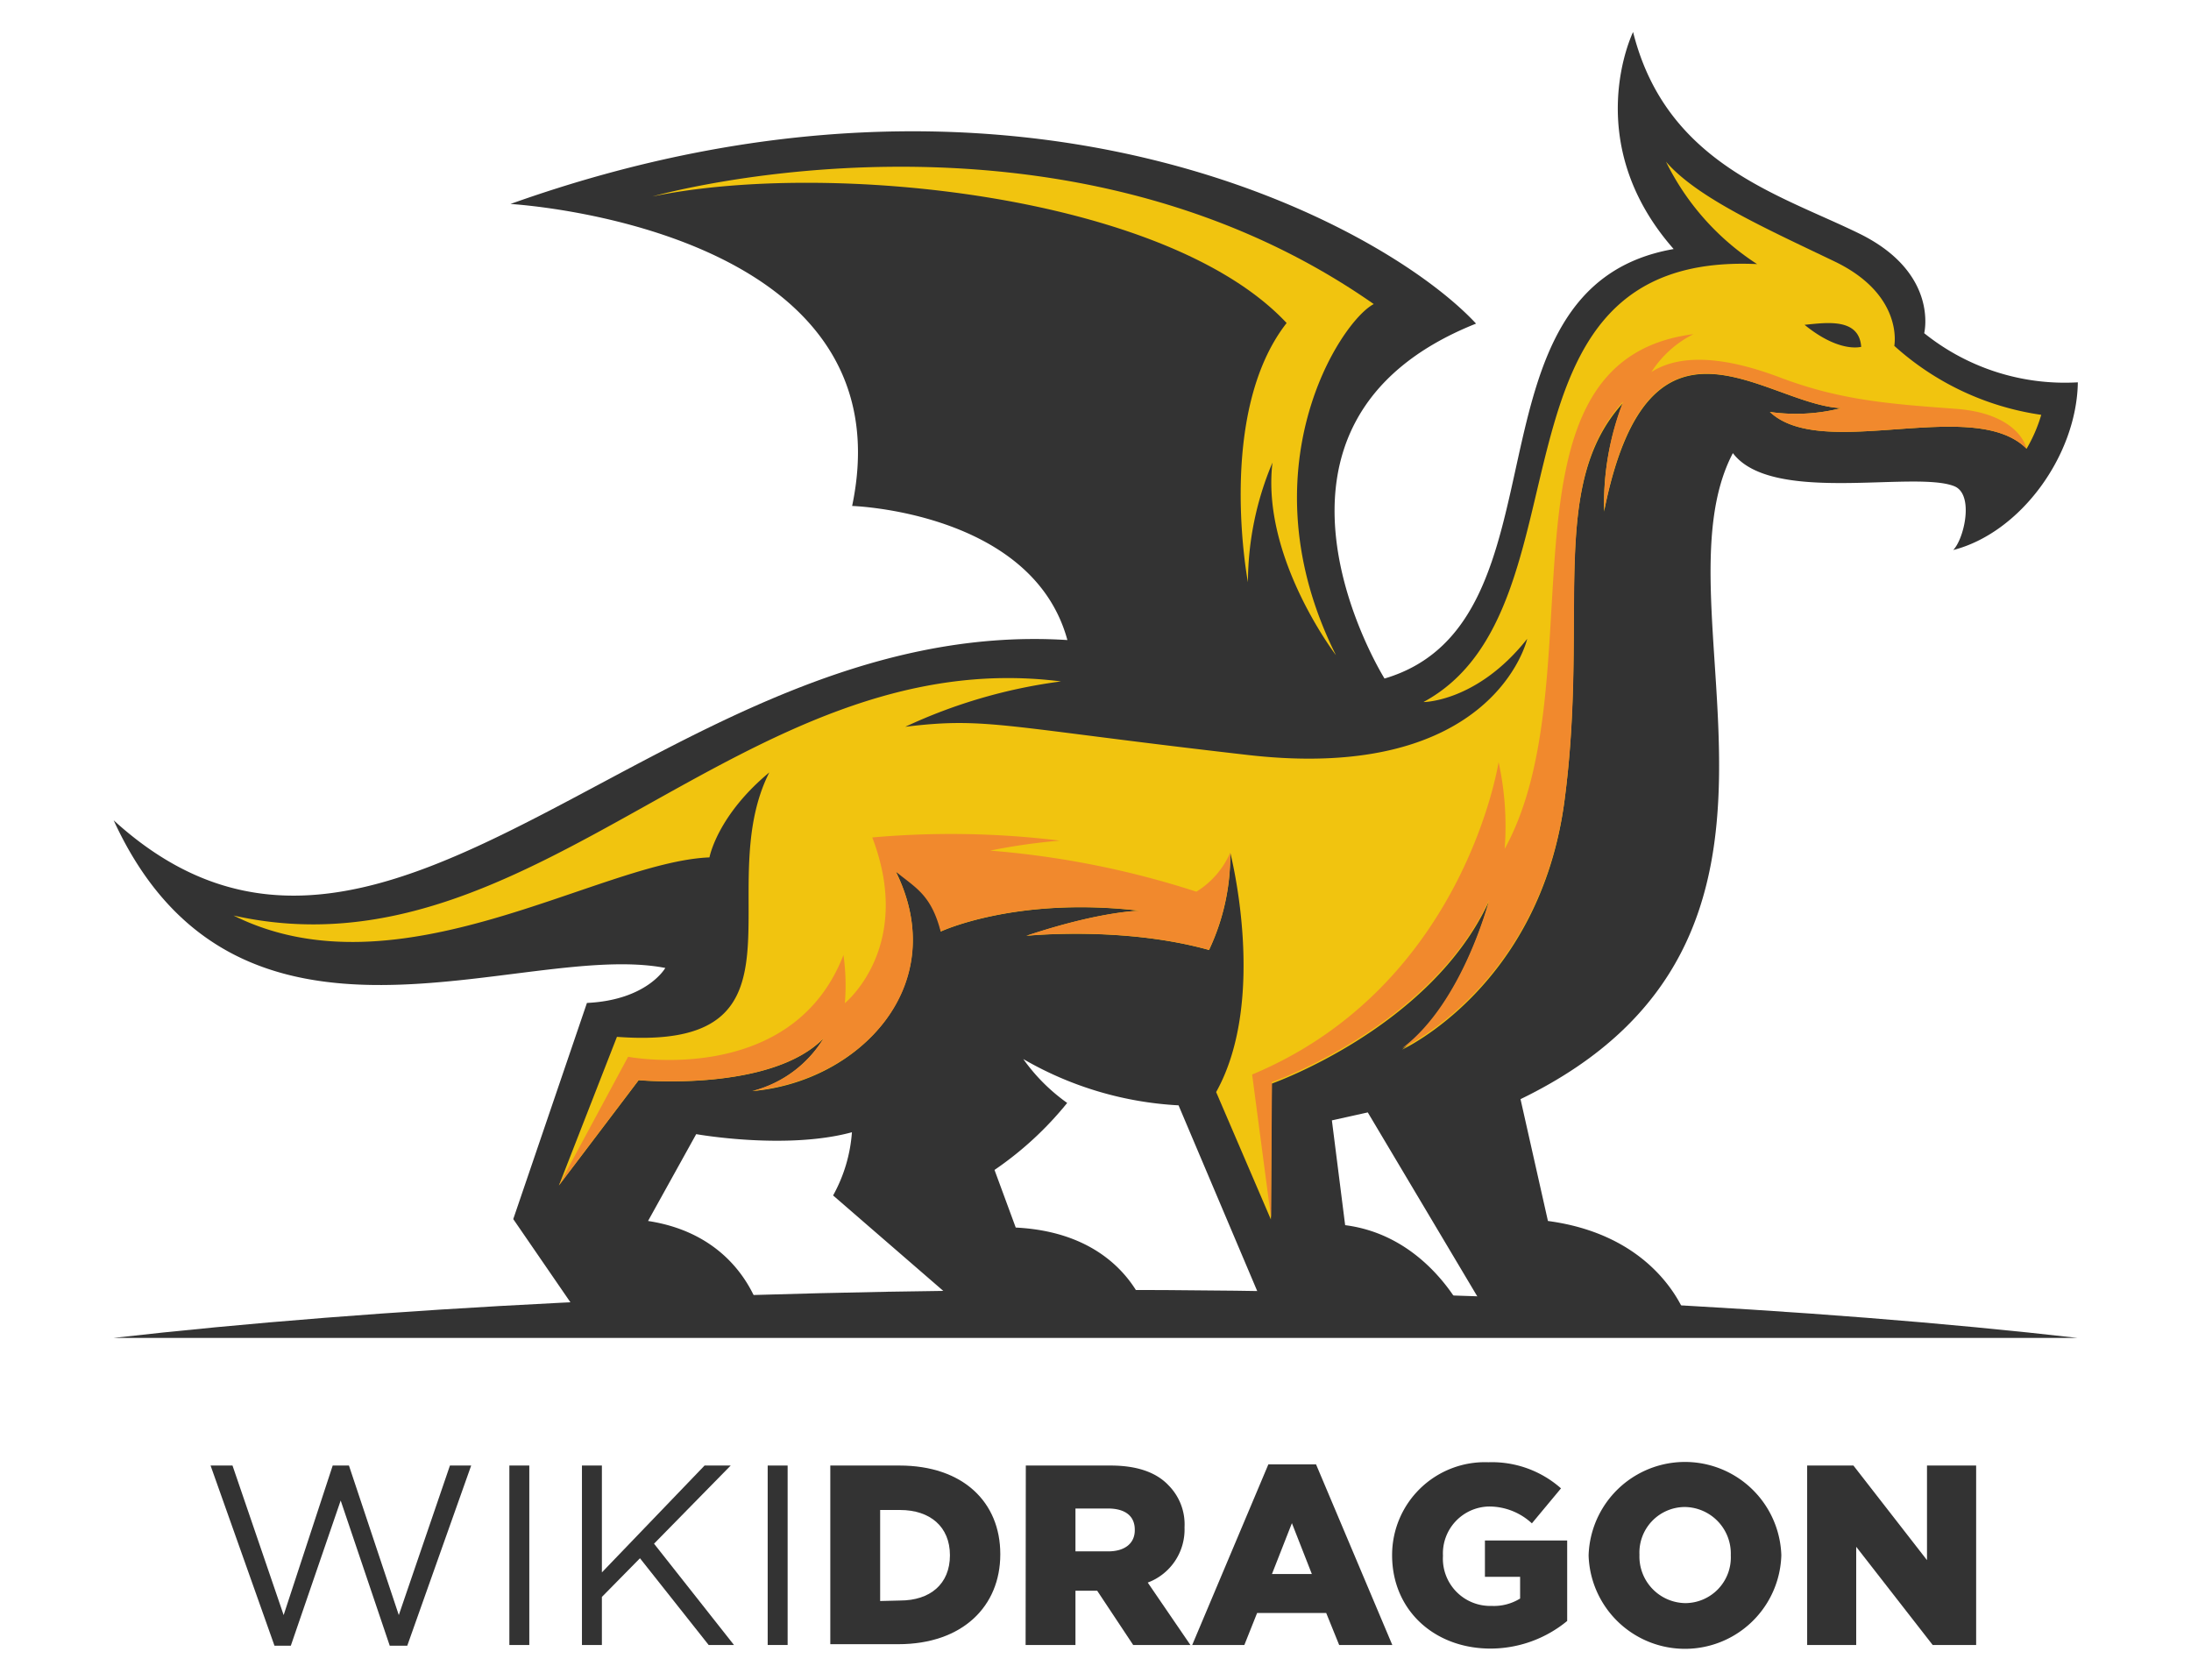 <svg id="Logotext" xmlns="http://www.w3.org/2000/svg" viewBox="0 0 219.76 168.53"><defs><style>.cls-1,.cls-4{fill:#333;}.cls-1,.cls-2,.cls-3{fill-rule:evenodd;}.cls-2{fill:#f1c40f;}.cls-3{fill:#f1892d;}</style></defs><title>logo-wikidragon</title><path class="cls-1" d="M11.38,134.2h197c-26.25-3-60.73-4.82-98.5-4.82S37.63,131.21,11.38,134.2Z"/><path class="cls-1" d="M193,33.42s1.52-6.06-6.53-10-19.36-7-22.67-20.21c0,0-5.4,11,4.07,21.77-21.94,3.83-9.95,37.45-29,43.08,0,0-16-25.56,9.18-35.6-9.28-10-46.1-30.11-96.85-12,0,0,40.14,2.27,34.27,30.29,0,0,18.09.57,21.59,13.45-40.5-2.57-68.11,43.2-95.66,18.08,12.45,27.12,40.84,12,55.33,14.81,0,0-1.8,3.22-7.86,3.51l-7.39,21.68,6.5,9.46H76.31c-.57-1.9-3-8-11.31-9.27l4.83-8.71s9,1.61,15.62-.19a15.3,15.3,0,0,1-1.89,6.34l13.66,11.83h17.83c-.48-1.47-3.16-8.11-13.17-8.61l-2.13-5.78a34,34,0,0,0,7.29-6.72,18.55,18.55,0,0,1-4.4-4.4,34.65,34.65,0,0,0,15.57,4.64l8.84,20.87h19.8c-.83-1.62-4.52-7.9-11.93-8.85l-1.33-10.51,3.6-.8,12,20.16H169c-.89-2.07-4.24-8-13.74-9.27l-2.75-12.22c33-16,13-49,21.3-64.8,3.91,5.18,18.21,1.72,22.21,3.32,2,.81,1,5.26-.11,6.4,6.75-1.73,12.39-9.49,12.5-16.82A22.52,22.52,0,0,1,193,33.42Z"/><path class="cls-2" d="M184,26.22c-7-3.36-13.78-6.39-16.9-10a25.73,25.73,0,0,0,9.14,10.27c-28.5-1.32-16.1,34.56-33.47,43.93,0,0,5.39,0,10.41-6.34,0,0-3.26,14.48-28,11.65S99,71.9,90.8,72.9a53,53,0,0,1,15.62-4.55c-32.08-4.07-52.69,30.26-83,23.48C40,100.1,60.1,86.44,71.16,86c0,0,.76-4.17,6-8.52C71.21,89.27,82.27,105.52,61.88,104l-5.82,14.91,8-10.56s13.26,1.23,18.56-4.21a11.77,11.77,0,0,1-7.15,5.3c10.76-.93,20-10.65,14.39-22a7.73,7.73,0,0,1,4.5,6s7.53-3.55,20-2.08c0,0-3.88,0-11.41,2.51,0,0,9.66-1,18.32,1.42a22.21,22.21,0,0,0,2.13-9.75s3.79,14.67-1.42,24l5.49,12.78.09-13.63s15.91-5.59,21.78-18.27c0,0-2.65,10.31-8.71,14.86,0,0,13.82-6.34,16.28-24.9s-1.7-31.62,5.87-39.95a28,28,0,0,0-1.89,10.89C165.4,28.72,177,40.56,184.67,40.94a18.36,18.36,0,0,1-7.15.38c5.31,5,20.43-1.63,25.75,3.69a15.16,15.16,0,0,0,1.47-3.4A27.91,27.91,0,0,1,190,34.69S191,29.58,184,26.22ZM181,32.58c2.17-.21,5.47-.73,5.68,2.21C186.63,34.79,184.5,35.43,181,32.58Z"/><path class="cls-3" d="M120,89.44a90.22,90.22,0,0,0-20.69-4.12,60.09,60.09,0,0,1,7-1A89.55,89.55,0,0,0,87.49,84c4.21,11-2.75,16.62-2.75,16.62a21.66,21.66,0,0,0-.14-4.83C79.44,109.13,63,106,63,106l-6.95,12.9,8-10.56s13.26,1.23,18.56-4.21a11.77,11.77,0,0,1-7.15,5.3c10.95-1.07,20-10.65,14.39-22,2,1.64,3.53,2.3,4.5,6,0,0,7.53-3.55,20-2.08,0,0-3.88,0-11.41,2.51,0,0,9.66-1,18.32,1.42a22.21,22.21,0,0,0,2.13-9.75A8.66,8.66,0,0,1,120,89.44Z"/><path class="cls-3" d="M196.08,41c-6.53-.48-11.5-.85-17.52-3.13s-10.22-2.27-12.92-.56a10.71,10.71,0,0,1,4.21-3.79C149,36.16,160.36,68,150.92,85.15a30,30,0,0,0-.61-8.71s-3.42,22.44-24.72,31.34l1.9,14.39.09-13.63s15.91-5.59,21.78-18.27c0,0-2.65,10.31-8.71,14.86,0,0,13.82-6.34,16.28-24.9s-1.7-31.62,5.87-39.95a28,28,0,0,0-1.89,10.89C165.4,28.72,177,40.56,184.67,40.94a18.36,18.36,0,0,1-7.15.38c5.31,5,20.43-1.63,25.75,3.69C203.27,45,202.61,41.46,196.08,41Z"/><path class="cls-2" d="M65.43,19.71c17.46-3.64,51.5-.27,63.62,12.69-7.1,9.08-3.88,26-3.88,26a31,31,0,0,1,2.46-12C126.49,55.92,134,65.72,134,65.72c-9.28-18.55.43-33.47,3.79-35.22C105.85,8.16,65.43,19.71,65.43,19.71Z"/><path class="cls-4" d="M33.37,147H35L40,162l5.13-15h2.13l-6.41,18.07H39.09l-4.92-14.56-5,14.56H27.53L21.12,147h2.2l5.13,15Z"/><path class="cls-4" d="M53.09,147v18h-2V147Z"/><path class="cls-4" d="M73.62,165H71.08l-6.89-8.7-3.82,3.88V165h-2V147h2v10.72L70.67,147h2.62l-7.69,7.84Z"/><path class="cls-4" d="M79,147v18H77V147Z"/><path class="cls-4" d="M83.28,147h6.93c6.4,0,10.12,3.69,10.12,8.87v.05c0,5.18-3.77,9-10.23,9H83.28Zm7,13.54c3,0,5-1.64,5-4.54v0c0-2.87-2-4.54-5-4.54h-2v9.13Z"/><path class="cls-4" d="M102.89,147h8.49c2.74,0,4.64.72,5.84,2a5.56,5.56,0,0,1,1.59,4.18v.05a5.68,5.68,0,0,1-3.69,5.51L119.4,165h-5.74l-3.61-5.44h-2.18V165h-5Zm8.26,8.61c1.69,0,2.67-.82,2.67-2.12v-.05c0-1.41-1-2.13-2.7-2.13h-3.25v4.3Z"/><path class="cls-4" d="M127.22,146.88H132L139.65,165h-5.33l-1.3-3.21h-6.93L124.81,165h-5.23Zm4.36,11-2-5.1-2,5.1Z"/><path class="cls-4" d="M139.63,156V156a9.31,9.31,0,0,1,9.66-9.33,10.45,10.45,0,0,1,7.28,2.62l-2.92,3.51a6.3,6.3,0,0,0-4.33-1.69,4.71,4.71,0,0,0-4.59,4.92v.05a4.74,4.74,0,0,0,4.87,5,5,5,0,0,0,2.87-.74v-2.18h-3.53v-3.64h8.25v8.07a12.11,12.11,0,0,1-7.79,2.77C143.81,165.31,139.63,161.47,139.63,156Z"/><path class="cls-4" d="M159.34,156V156a9.67,9.67,0,0,1,19.33,0v0a9.67,9.67,0,0,1-19.33.05Zm14.26,0V156a4.67,4.67,0,0,0-4.62-4.84,4.57,4.57,0,0,0-4.54,4.79v0a4.67,4.67,0,0,0,4.59,4.85A4.58,4.58,0,0,0,173.6,156Z"/><path class="cls-4" d="M181.26,147h4.64l7.38,9.49V147h4.93v18h-4.36l-7.67-9.85V165h-4.92Z"/></svg>